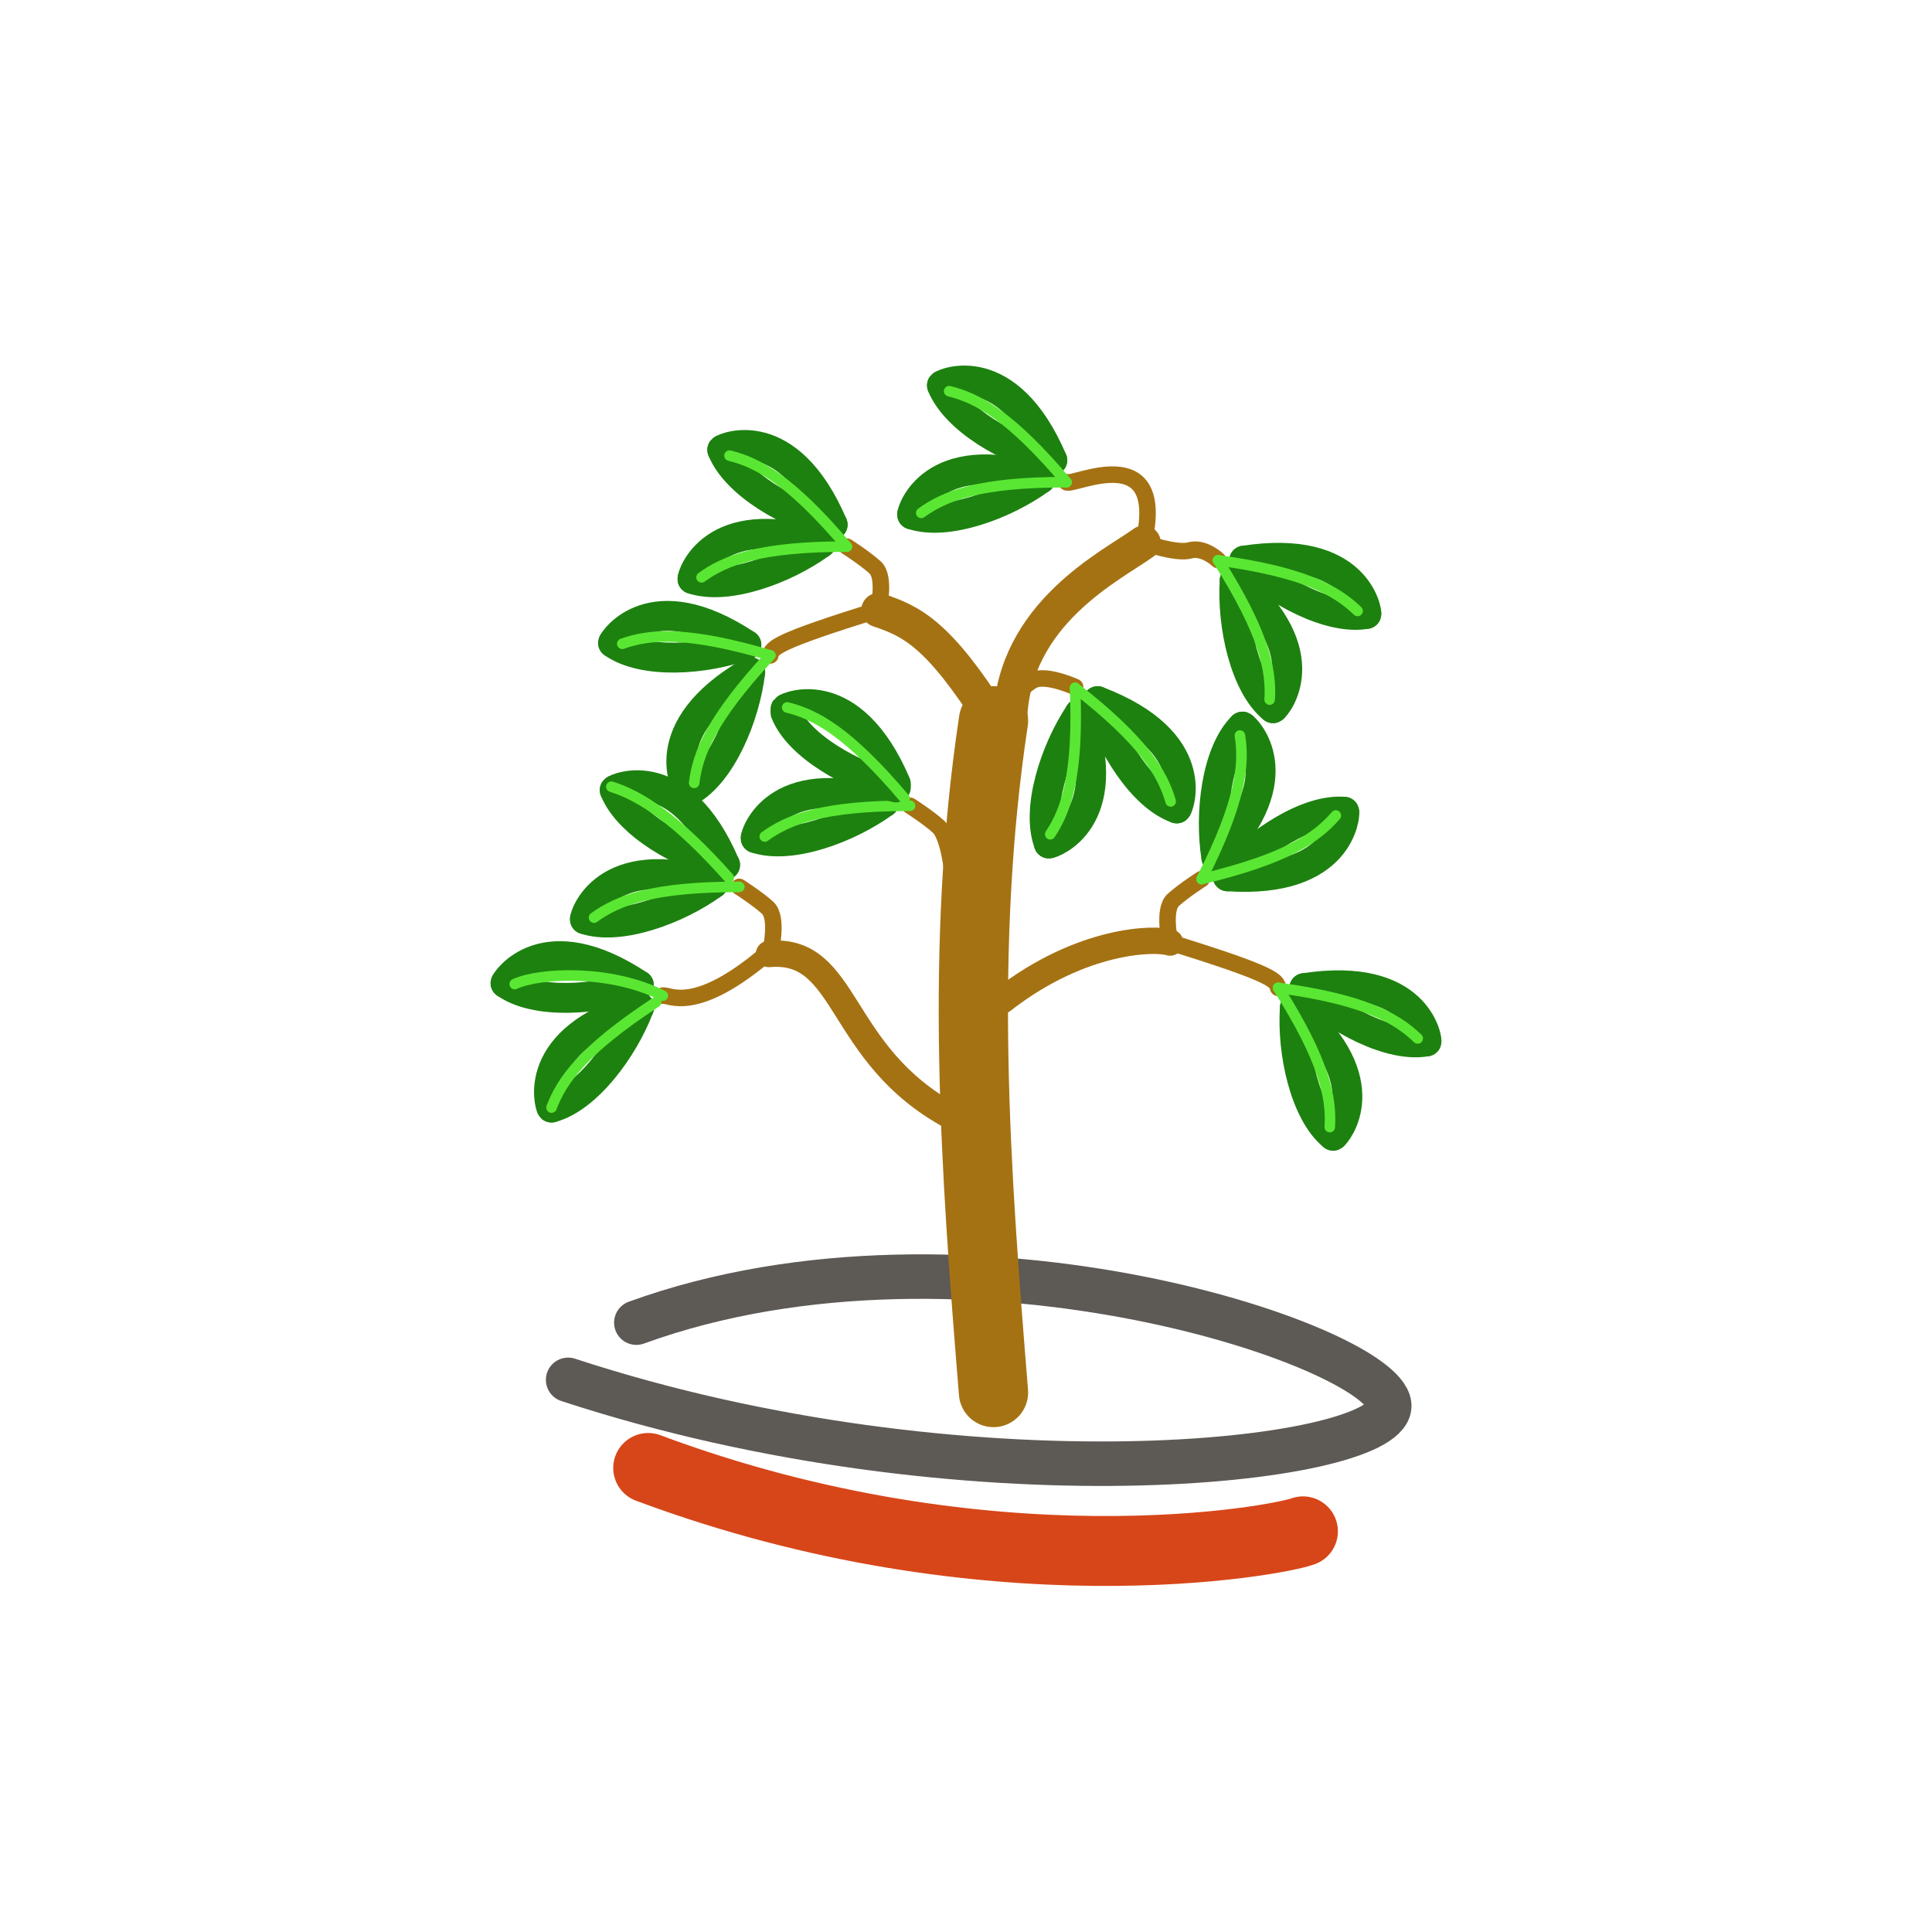 <svg version="1.1" xmlns="http://www.w3.org/2000/svg" xmlns:xlink="http://www.w3.org/1999/xlink" width="1104" height="1104"><g fill="none" fill-rule="nonzero" stroke="none" stroke-width="none" stroke-linecap="round" stroke-linejoin="round" stroke-miterlimit="4" stroke-dasharray="" stroke-dashoffset="0" font-family="none" font-weight="none" font-size="none" text-anchor="none" style="mix-blend-mode: normal"><path d="M324.647,788.48c227.152,74.52 465.799,47.803 469.177,15.566c3.416,-32.237 -239.991,-117.344 -430.206,-48.245" id="path27410-0-4 1" stroke="#5d5955" stroke-width="25.42"/><path d="M567.707,795.722c-10.229,-126.419 -19.733,-252.948 0,-383.85" id="path31436-4 1" stroke="#a57213" stroke-width="39.587"/><path d="M572.743,571.709c45.746,-35.659 87.704,-35.77 95.882,-33.12" id="path32263-7 1" stroke="#a57213" stroke-width="15.071"/><path d="M543.971,638.082c-66.17,-35.549 -58.822,-96.931 -104.571,-92.957" id="path32265-6 1" stroke="#a57213" stroke-width="15.071"/><path d="M577.186,411.409c1.806,-61.051 58.145,-88.21 76.35,-101.347" id="path32267-3 1" stroke="#a57213" stroke-width="19.492"/><path d="M567.707,411.872c-31.589,-49.901 -46.751,-56.856 -65.8,-63.259" id="path32426-1 1" stroke="#a57213" stroke-width="19.492"/><path d="M501.905,348.558c0,0 4.32,-18.658 -1.808,-24.288c-6.129,-5.52 -16.206,-11.923 -16.206,-11.923" id="path32428-7 1" stroke="#a57213" stroke-width="9.445"/><path d="M501.905,348.558c-58.969,18.216 -60.908,21.749 -61.732,25.944" id="path32430-5 1" stroke="#a57213" stroke-width="9.445"/><path d="M668.63,538.534c0,0 -4.32,-18.658 1.805,-24.288c6.129,-5.52 16.206,-11.923 16.206,-11.923" id="path32428-3-9 1" stroke="#a57213" stroke-width="9.445"/><path d="M668.63,538.534c58.969,18.216 60.907,21.749 61.731,25.944" id="path32430-8-6 1" stroke="#a57213" stroke-width="9.445"/><path d="M653.532,310.083c0,0 18.527,6.624 26.475,4.416c7.937,-2.208 15.995,5.52 15.995,5.52" id="path32428-9-2 1" stroke="#a57213" stroke-width="9.445"/><path d="M567.707,411.872c0,0 16.206,-21.307 24.154,-23.736c7.937,-2.208 22.486,4.416 22.486,4.416" id="path32428-9-8-1 1" stroke="#a57213" stroke-width="9.445"/><path d="M653.532,310.083c13.684,-60.168 -40.832,-31.795 -44.088,-34.555" id="path32430-6-7 1" stroke="#a57213" stroke-width="9.445"/><path d="M544.328,499.099c0,0 -2.009,-21.086 -8.038,-26.717c-6.129,-5.52 -16.206,-11.923 -16.206,-11.923" id="path32428-5-8 1" stroke="#a57213" stroke-width="9.445"/><path d="M440.447,543.005c0,0 4.32,-18.658 -1.808,-24.288c-6.129,-5.52 -16.206,-11.923 -16.206,-11.923" id="path32428-5-4-5 1" stroke="#a57213" stroke-width="9.445"/><path d="M440.447,543.005c-43.324,37.757 -58.285,24.95 -61.722,25.944" id="path32430-0-7 1" stroke="#a57213" stroke-width="9.445"/><path d="M365.262,575.474c-8.942,23.846 -30.002,52.109 -50.106,57.408" id="path34239-4 1" stroke="#1d810f" stroke-width="17.081"/><path d="M365.262,575.474c-62.516,18.106 -51.141,56.414 -50.106,57.408" id="path34241-1 1" stroke="#1d810f" stroke-width="17.081"/><path d="M374.928,572.626c-41.465,27.158 -53.854,44.602 -59.773,60.278" id="path34237-8 1" stroke="#5ae733" stroke-width="6.029"/><path d="M365.03,562.899c-23.995,8.832 -59.125,11.04 -76.161,-1.082" id="path34239-5-9 1" stroke="#1d810f" stroke-width="17.081"/><path d="M365.03,562.899c-54.265,-35.99 -76.061,-2.208 -76.161,-1.082" id="path34241-6-7 1" stroke="#1d810f" stroke-width="17.081"/><path d="M378.721,568.938c-29.856,-15.125 -70.587,-13.138 -84.595,-6.624" id="path34237-1-5 1" stroke="#5ae733" stroke-width="6.029"/><path d="M426.488,368.463c-23.995,8.832 -59.125,11.04 -76.161,-1.082" id="path34239-5-3-8 1" stroke="#1d810f" stroke-width="17.081"/><path d="M426.488,368.463c-54.265,-35.99 -76.061,-2.208 -76.161,-1.082" id="path34241-6-0-3 1" stroke="#1d810f" stroke-width="17.081"/><path d="M440.179,374.502c-47.541,-14.021 -68.853,-12.254 -84.595,-6.624" id="path34237-1-4-1 1" stroke="#5ae733" stroke-width="6.029"/><path d="M428.69,384.084c-2.974,25.282 -16.585,57.739 -34.816,67.786" id="path34239-5-3-4-4 1" stroke="#1d810f" stroke-width="17.081"/><path d="M428.69,384.084c-56.309,32.678 -36.07,67.013 -34.816,67.786" id="path34241-6-0-7-3 1" stroke="#1d810f" stroke-width="17.081"/><path d="M440.179,374.502c-33.707,36.322 -41.535,56.304 -43.51,72.864" id="path34237-1-4-6-3 1" stroke="#5ae733" stroke-width="6.029"/><path d="M407.612,504.873c-20.597,15.014 -53.673,27.048 -73.376,20.424" id="path34239-1-3 1" stroke="#1d810f" stroke-width="17.081"/><path d="M407.612,504.873c-62.203,-19.21 -73.688,18.989 -73.376,20.424" id="path34241-5-8 1" stroke="#1d810f" stroke-width="17.081"/><path d="M422.45,506.794c-49.574,-0.066 -69.508,7.728 -83.022,17.554" id="path34237-9-6 1" stroke="#5ae733" stroke-width="6.029"/><path d="M414.324,494.231c-24.76,-5.52 -55.341,-23.405 -63.041,-42.725" id="path34239-5-4-4 1" stroke="#1d810f" stroke-width="17.081"/><path d="M414.324,494.231c-25.609,-59.837 -62.162,-43.939 -63.041,-42.725" id="path34241-6-8-8 1" stroke="#1d810f" stroke-width="17.081"/><path d="M416.418,501.561c-29.893,-33.562 -50.146,-46.699 -67.056,-51.998" id="path34237-1-1-8 1" stroke="#5ae733" stroke-width="6.029"/><path d="M469.07,310.426c-20.597,15.014 -53.673,27.048 -73.376,20.424" id="path34239-1-4-89 1" stroke="#1d810f" stroke-width="17.081"/><path d="M469.07,310.426c-62.203,-19.21 -73.688,18.989 -73.376,20.424" id="path34241-5-1-7 1" stroke="#1d810f" stroke-width="17.081"/><path d="M483.908,312.358c-49.574,-0.066 -69.508,7.728 -83.022,17.554" id="path34237-9-8-76 1" stroke="#5ae733" stroke-width="6.029"/><path d="M475.782,299.794c-24.76,-5.52 -55.341,-23.405 -63.041,-42.725" id="path34239-5-4-9-3 1" stroke="#1d810f" stroke-width="17.081"/><path d="M475.782,299.794c-25.609,-59.837 -62.162,-43.939 -63.041,-42.725" id="path34241-6-8-7-0 1" stroke="#1d810f" stroke-width="17.081"/><path d="M483.909,312.358c-32.013,-37.867 -50.827,-48.024 -67.056,-51.998" id="path34237-1-1-5-30 1" stroke="#5ae733" stroke-width="6.029"/><path d="M594.608,273.596c-20.597,15.014 -53.673,27.048 -73.376,20.424" id="path34239-1-4-2-9 1" stroke="#1d810f" stroke-width="17.081"/><path d="M594.608,273.596c-62.203,-19.21 -73.688,18.989 -73.376,20.424" id="path34241-5-1-1-2 1" stroke="#1d810f" stroke-width="17.081"/><path d="M609.447,275.528c-49.574,-0.066 -69.508,7.728 -83.022,17.554" id="path34237-9-8-0-5 1" stroke="#5ae733" stroke-width="6.029"/><path d="M601.32,262.965c-24.76,-5.52 -55.341,-23.405 -63.041,-42.725" id="path34239-5-4-9-1-0 1" stroke="#1d810f" stroke-width="17.081"/><path d="M601.32,262.965c-25.609,-59.837 -62.162,-43.939 -63.041,-42.725" id="path34241-6-8-7-1-5 1" stroke="#1d810f" stroke-width="17.081"/><path d="M609.447,275.528c-32.013,-37.867 -50.827,-48.024 -67.056,-51.998" id="path34237-1-1-5-0-9 1" stroke="#5ae733" stroke-width="6.029"/><path d="M739.906,575.993c-1.686,25.392 5.783,59.837 21.892,72.974" id="path34239-1-4-8-6 1" stroke="#1d810f" stroke-width="17.081"/><path d="M739.906,575.993c49.418,42.394 23.258,72.422 21.892,72.974" id="path34241-5-1-9-92 1" stroke="#1d810f" stroke-width="17.081"/><path d="M730.356,564.467c26.52,41.842 30.592,62.928 29.511,79.598" id="path34237-9-8-7-2 1" stroke="#5ae733" stroke-width="6.029"/><path d="M745.318,564.633c18.302,17.774 49.368,34.224 69.802,30.47" id="path34239-5-4-9-6-4 1" stroke="#1d810f" stroke-width="17.081"/><path d="M745.318,564.633c64.274,-9.936 70.31,29.146 69.802,30.47" id="path34241-6-8-7-4-7 1" stroke="#1d810f" stroke-width="17.081"/><path d="M730.356,564.467c49.098,6.624 67.748,17.333 79.765,28.925" id="path34237-1-1-5-3-7 1" stroke="#5ae733" stroke-width="6.029"/><path d="M705.551,331.7c-1.686,25.392 5.783,59.837 21.892,72.974" id="path34239-1-4-8-4-4 1" stroke="#1d810f" stroke-width="17.081"/><path d="M705.551,331.7c49.418,42.394 23.258,72.533 21.892,72.974" id="path34241-5-1-9-7-8 1" stroke="#1d810f" stroke-width="17.081"/><path d="M696.001,320.185c26.52,41.842 30.592,62.928 29.511,79.598" id="path34237-9-8-7-7-1 1" stroke="#5ae733" stroke-width="6.029"/><path d="M710.963,320.351c18.302,17.774 49.368,34.224 69.802,30.47" id="path34239-5-4-9-6-5-2 1" stroke="#1d810f" stroke-width="17.081"/><path d="M710.963,320.351c64.274,-9.936 70.31,29.146 69.802,30.47" id="path34241-6-8-7-4-4-8 1" stroke="#1d810f" stroke-width="17.081"/><path d="M696.001,320.185c49.098,6.624 67.748,17.333 79.765,28.925" id="path34237-1-1-5-3-8-9 1" stroke="#5ae733" stroke-width="6.029"/><path d="M616.855,407.798c-14.17,21.197 -24.901,54.758 -17.515,74.189" id="path34239-1-4-8-2-6 1" stroke="#1d810f" stroke-width="17.081"/><path d="M616.855,407.798c21.616,61.382 -16.086,74.41 -17.516,74.189" id="path34241-5-1-9-8-8 1" stroke="#1d810f" stroke-width="17.081"/><path d="M614.342,393.049c2.025,49.57 -4.946,69.773 -14.218,83.683" id="path34237-9-8-7-9-0 1" stroke="#5ae733" stroke-width="6.029"/><path d="M627.218,400.667c6.987,24.509 25.616,54.427 45.209,61.272" id="path34239-5-4-9-6-3-2 1" stroke="#1d810f" stroke-width="17.081"/><path d="M627.218,400.667c60.809,23.184 46.329,60.389 45.209,61.272" id="path34241-6-8-7-4-6-1 1" stroke="#1d810f" stroke-width="17.081"/><path d="M614.342,393.049c39.09,30.47 50.004,48.907 54.608,64.915" id="path34237-1-1-5-3-80-0 1" stroke="#5ae733" stroke-width="6.029"/><path d="M695.052,489.958c-4.02,-25.171 0.13,-60.058 14.93,-74.741" id="path34239-1-4-8-5-5 1" stroke="#1d810f" stroke-width="17.081"/><path d="M695.052,489.958c45.213,-46.81 16.337,-74.299 14.93,-74.741" id="path34241-5-1-9-9-1 1" stroke="#1d810f" stroke-width="17.081"/><path d="M686.627,502.323c22.466,-44.16 24.546,-65.467 21.893,-82.027" id="path34237-9-8-7-4-1 1" stroke="#5ae733" stroke-width="6.029"/><path d="M701.507,500.755c16.548,-19.43 45.927,-38.75 66.624,-36.874" id="path34239-5-4-9-6-6-0 1" stroke="#1d810f" stroke-width="17.081"/><path d="M701.507,500.755c64.956,4.416 67.257,-35.659 66.624,-36.874" id="path34241-6-8-7-4-9-8 1" stroke="#1d810f" stroke-width="17.081"/><path d="M686.627,502.323c48.238,-11.482 65.82,-23.626 76.692,-36.322" id="path34237-1-1-5-3-2-5 1" stroke="#5ae733" stroke-width="6.029"/><path d="M505.192,458.516c-20.597,15.014 -53.674,27.048 -73.376,20.424" id="path34239-1-4-8-0-0 1" stroke="#1d810f" stroke-width="17.081"/><path d="M505.192,458.516c-62.204,-19.21 -73.688,18.989 -73.376,20.424" id="path34241-5-1-9-3-6 1" stroke="#1d810f" stroke-width="17.081"/><path d="M520.031,460.437c-49.574,-0.066 -69.508,7.728 -83.022,17.554" id="path34237-9-8-7-0-4 1" stroke="#5ae733" stroke-width="6.029"/><path d="M511.904,449.971c-24.757,-6.624 -55.341,-23.405 -63.037,-42.725" id="path34239-5-4-9-6-9-6 1" stroke="#1d810f" stroke-width="17.081"/><path d="M511.904,447.874c-25.611,-59.837 -62.163,-43.939 -63.037,-42.725" id="path34241-6-8-7-4-2-2 1" stroke="#1d810f" stroke-width="17.081"/><path d="M516.89,456.253c-32.011,-37.867 -50.83,-48.024 -67.056,-51.998" id="path34237-1-1-5-3-5-5 1" stroke="#5ae733" stroke-width="6.029"/><path d="M370.388,838.833c195.558,72.974 360.568,41.4 374.147,36.211" id="path37562-8 1" stroke="#d74619" stroke-width="39.943"/></g></svg>